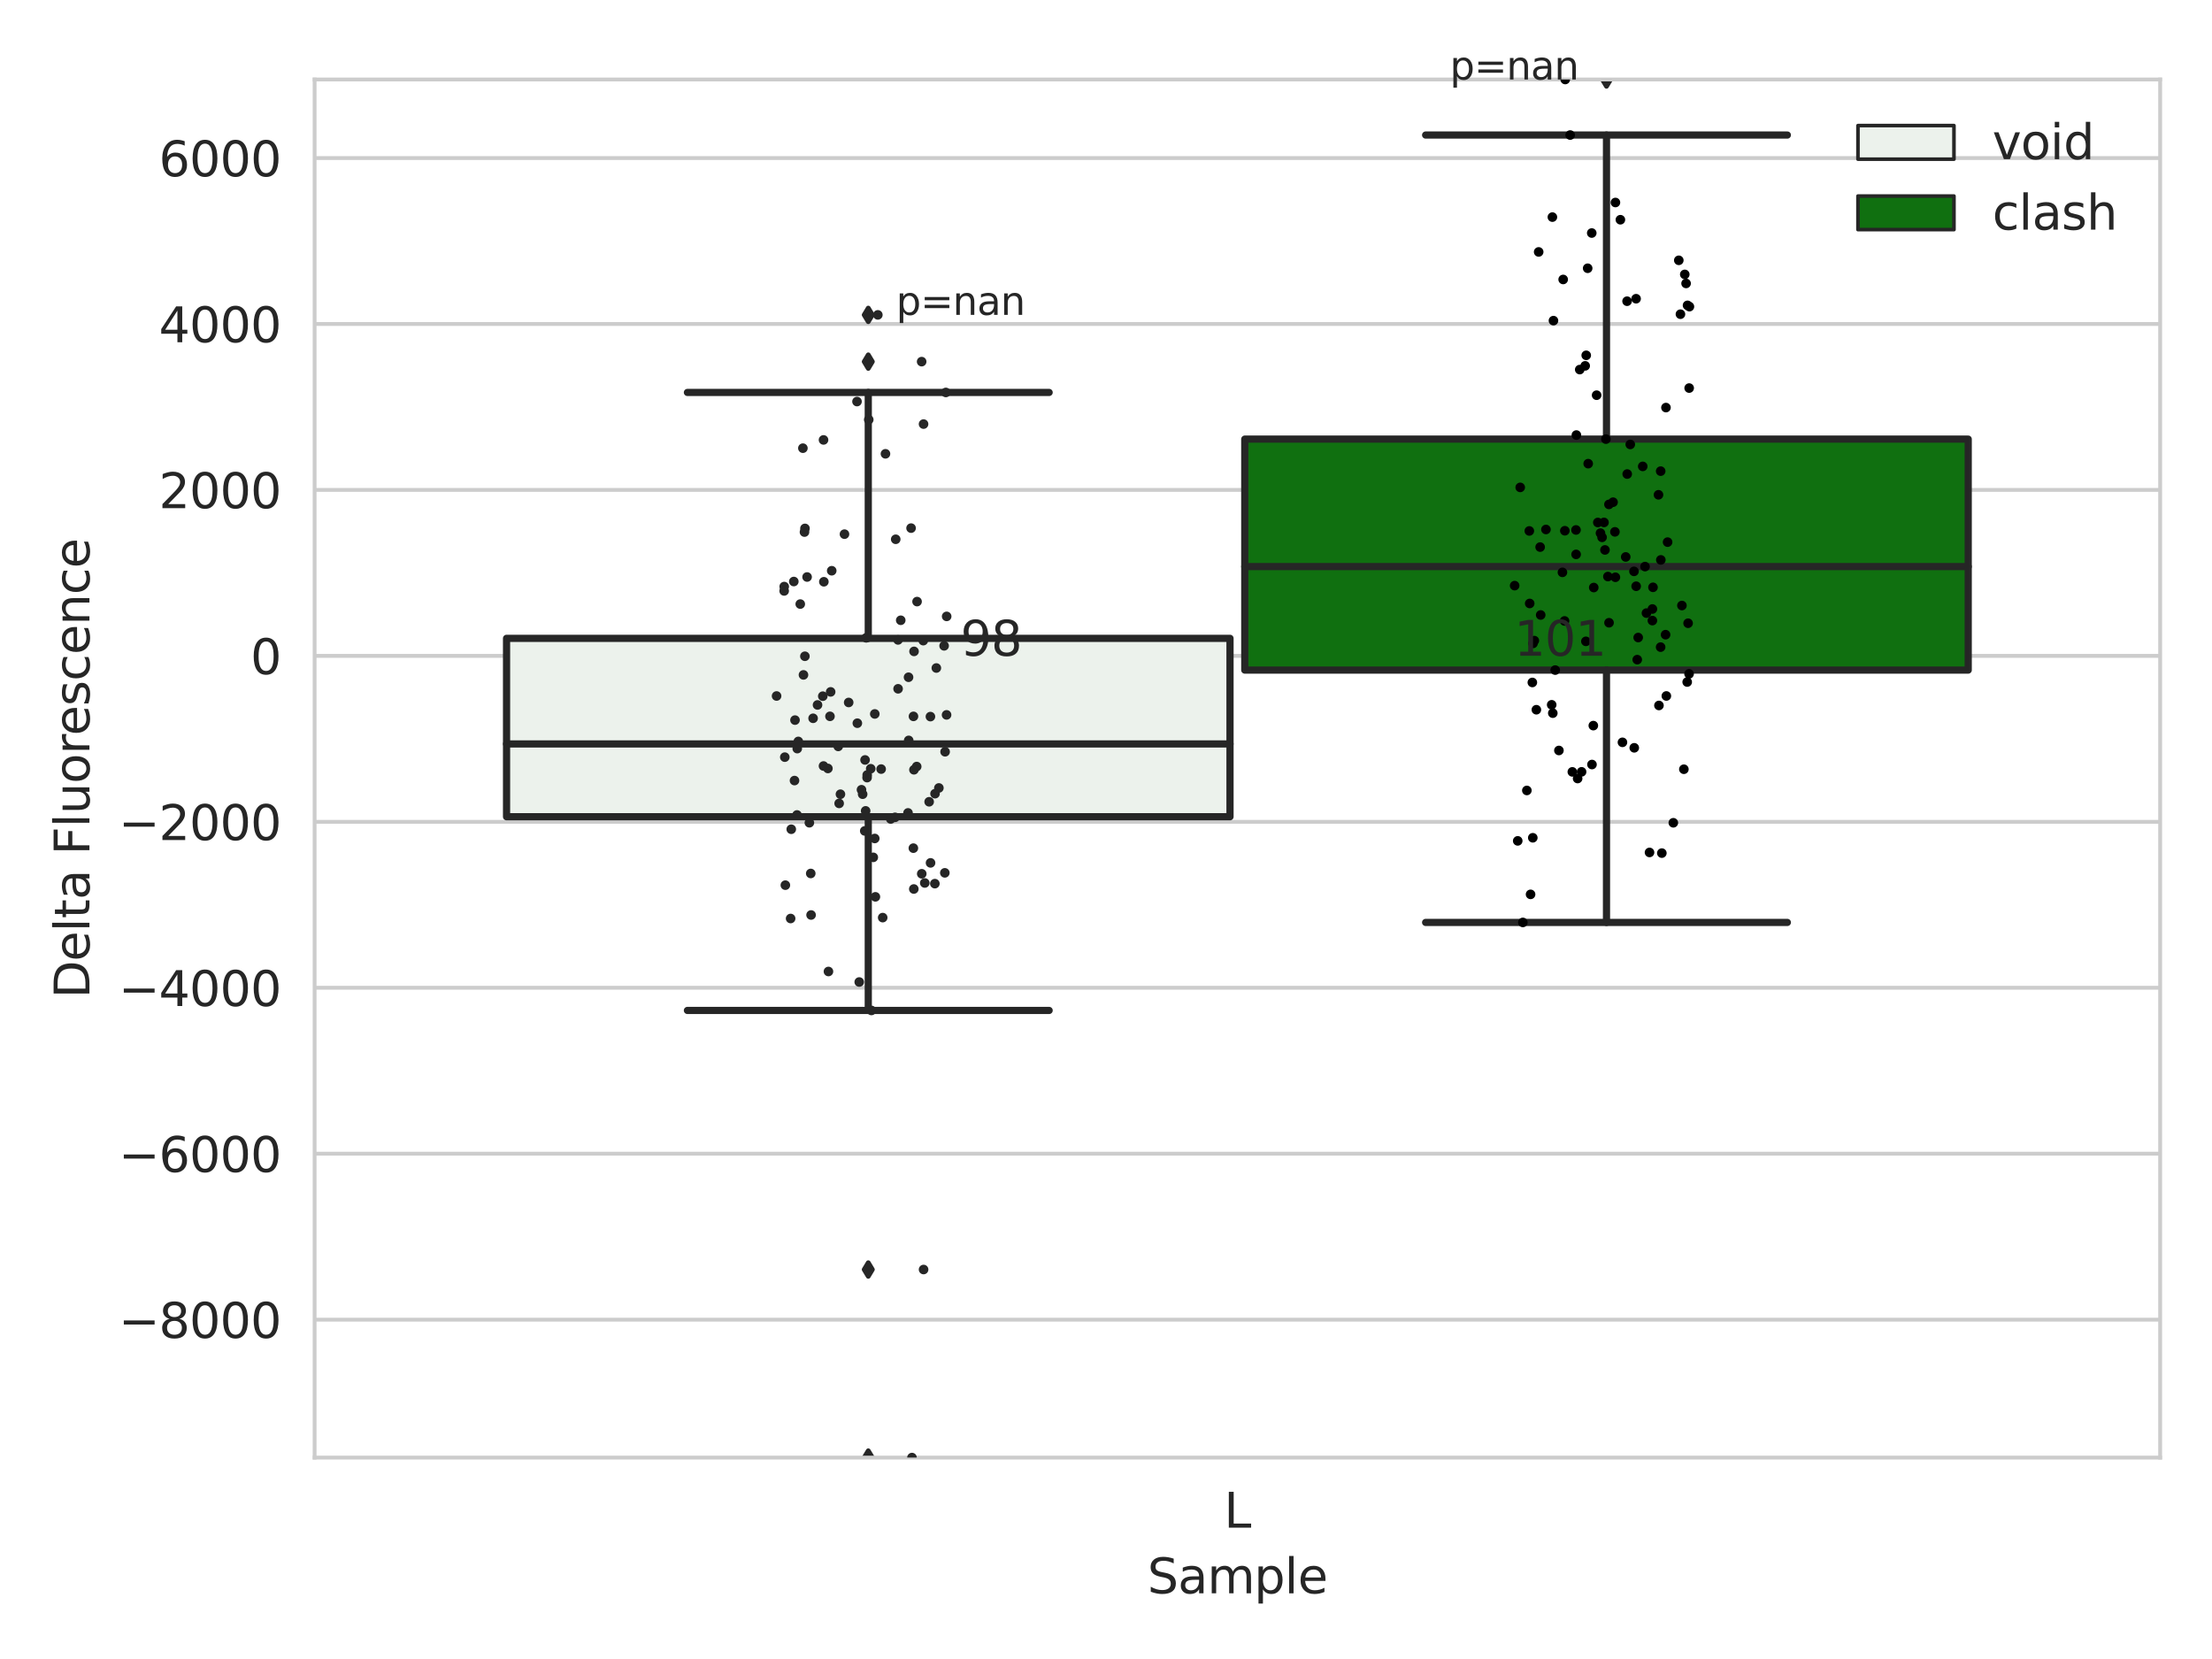<?xml version="1.0" encoding="utf-8" standalone="no"?>
<!DOCTYPE svg PUBLIC "-//W3C//DTD SVG 1.1//EN"
  "http://www.w3.org/Graphics/SVG/1.1/DTD/svg11.dtd">
<svg xmlns:xlink="http://www.w3.org/1999/xlink" width="460.8pt" height="345.6pt" viewBox="0 0 460.8 345.6" xmlns="http://www.w3.org/2000/svg" version="1.1">
 <defs>
  <style type="text/css">*{stroke-linejoin: round; stroke-linecap: butt}</style>
 </defs>
 <g id="figure_1">
  <g id="patch_1">
   <path d="M 0 345.6 
L 460.8 345.6 
L 460.8 0 
L 0 0 
z
" style="fill: #ffffff"/>
  </g>
  <g id="axes_1">
   <g id="patch_2">
    <path d="M 65.54 303.64 
L 450 303.64 
L 450 16.561 
L 65.54 16.561 
z
" style="fill: #ffffff"/>
   </g>
   <g id="matplotlib.axis_1">
    <g id="xtick_1">
     <g id="text_1">
      <!-- L -->
      <g style="fill: #262626" transform="translate(254.984 318.238)scale(0.1 -0.1)">
       <defs>
        <path id="DejaVuSans-4c" d="M 628 4666 
L 1259 4666 
L 1259 531 
L 3531 531 
L 3531 0 
L 628 0 
L 628 4666 
z
" transform="scale(0.016)"/>
       </defs>
       <use xlink:href="#DejaVuSans-4c"/>
      </g>
     </g>
    </g>
    <g id="text_2">
     <!-- Sample -->
     <g style="fill: #262626" transform="translate(239.022 331.917)scale(0.1 -0.1)">
      <defs>
       <path id="DejaVuSans-53" d="M 3425 4513 
L 3425 3897 
Q 3066 4069 2747 4153 
Q 2428 4238 2131 4238 
Q 1616 4238 1336 4038 
Q 1056 3838 1056 3469 
Q 1056 3159 1242 3001 
Q 1428 2844 1947 2747 
L 2328 2669 
Q 3034 2534 3370 2195 
Q 3706 1856 3706 1288 
Q 3706 609 3251 259 
Q 2797 -91 1919 -91 
Q 1588 -91 1214 -16 
Q 841 59 441 206 
L 441 856 
Q 825 641 1194 531 
Q 1563 422 1919 422 
Q 2459 422 2753 634 
Q 3047 847 3047 1241 
Q 3047 1584 2836 1778 
Q 2625 1972 2144 2069 
L 1759 2144 
Q 1053 2284 737 2584 
Q 422 2884 422 3419 
Q 422 4038 858 4394 
Q 1294 4750 2059 4750 
Q 2388 4750 2728 4690 
Q 3069 4631 3425 4513 
z
" transform="scale(0.016)"/>
       <path id="DejaVuSans-61" d="M 2194 1759 
Q 1497 1759 1228 1600 
Q 959 1441 959 1056 
Q 959 750 1161 570 
Q 1363 391 1709 391 
Q 2188 391 2477 730 
Q 2766 1069 2766 1631 
L 2766 1759 
L 2194 1759 
z
M 3341 1997 
L 3341 0 
L 2766 0 
L 2766 531 
Q 2569 213 2275 61 
Q 1981 -91 1556 -91 
Q 1019 -91 701 211 
Q 384 513 384 1019 
Q 384 1609 779 1909 
Q 1175 2209 1959 2209 
L 2766 2209 
L 2766 2266 
Q 2766 2663 2505 2880 
Q 2244 3097 1772 3097 
Q 1472 3097 1187 3025 
Q 903 2953 641 2809 
L 641 3341 
Q 956 3463 1253 3523 
Q 1550 3584 1831 3584 
Q 2591 3584 2966 3190 
Q 3341 2797 3341 1997 
z
" transform="scale(0.016)"/>
       <path id="DejaVuSans-6d" d="M 3328 2828 
Q 3544 3216 3844 3400 
Q 4144 3584 4550 3584 
Q 5097 3584 5394 3201 
Q 5691 2819 5691 2113 
L 5691 0 
L 5113 0 
L 5113 2094 
Q 5113 2597 4934 2840 
Q 4756 3084 4391 3084 
Q 3944 3084 3684 2787 
Q 3425 2491 3425 1978 
L 3425 0 
L 2847 0 
L 2847 2094 
Q 2847 2600 2669 2842 
Q 2491 3084 2119 3084 
Q 1678 3084 1418 2786 
Q 1159 2488 1159 1978 
L 1159 0 
L 581 0 
L 581 3500 
L 1159 3500 
L 1159 2956 
Q 1356 3278 1631 3431 
Q 1906 3584 2284 3584 
Q 2666 3584 2933 3390 
Q 3200 3197 3328 2828 
z
" transform="scale(0.016)"/>
       <path id="DejaVuSans-70" d="M 1159 525 
L 1159 -1331 
L 581 -1331 
L 581 3500 
L 1159 3500 
L 1159 2969 
Q 1341 3281 1617 3432 
Q 1894 3584 2278 3584 
Q 2916 3584 3314 3078 
Q 3713 2572 3713 1747 
Q 3713 922 3314 415 
Q 2916 -91 2278 -91 
Q 1894 -91 1617 61 
Q 1341 213 1159 525 
z
M 3116 1747 
Q 3116 2381 2855 2742 
Q 2594 3103 2138 3103 
Q 1681 3103 1420 2742 
Q 1159 2381 1159 1747 
Q 1159 1113 1420 752 
Q 1681 391 2138 391 
Q 2594 391 2855 752 
Q 3116 1113 3116 1747 
z
" transform="scale(0.016)"/>
       <path id="DejaVuSans-6c" d="M 603 4863 
L 1178 4863 
L 1178 0 
L 603 0 
L 603 4863 
z
" transform="scale(0.016)"/>
       <path id="DejaVuSans-65" d="M 3597 1894 
L 3597 1613 
L 953 1613 
Q 991 1019 1311 708 
Q 1631 397 2203 397 
Q 2534 397 2845 478 
Q 3156 559 3463 722 
L 3463 178 
Q 3153 47 2828 -22 
Q 2503 -91 2169 -91 
Q 1331 -91 842 396 
Q 353 884 353 1716 
Q 353 2575 817 3079 
Q 1281 3584 2069 3584 
Q 2775 3584 3186 3129 
Q 3597 2675 3597 1894 
z
M 3022 2063 
Q 3016 2534 2758 2815 
Q 2500 3097 2075 3097 
Q 1594 3097 1305 2825 
Q 1016 2553 972 2059 
L 3022 2063 
z
" transform="scale(0.016)"/>
      </defs>
      <use xlink:href="#DejaVuSans-53"/>
      <use xlink:href="#DejaVuSans-61" x="63.477"/>
      <use xlink:href="#DejaVuSans-6d" x="124.756"/>
      <use xlink:href="#DejaVuSans-70" x="222.168"/>
      <use xlink:href="#DejaVuSans-6c" x="285.645"/>
      <use xlink:href="#DejaVuSans-65" x="313.428"/>
     </g>
    </g>
   </g>
   <g id="matplotlib.axis_2">
    <g id="ytick_1">
     <g id="line2d_1">
      <path d="M 65.54 274.909 
L 450 274.909 
" clip-path="url(#pc5364ec79b)" style="fill: none; stroke: #cccccc; stroke-width: 0.8; stroke-linecap: round"/>
     </g>
     <g id="text_3">
      <!-- −8000 -->
      <g style="fill: #262626" transform="translate(24.71 278.708)scale(0.1 -0.1)">
       <defs>
        <path id="DejaVuSans-2212" d="M 678 2272 
L 4684 2272 
L 4684 1741 
L 678 1741 
L 678 2272 
z
" transform="scale(0.016)"/>
        <path id="DejaVuSans-38" d="M 2034 2216 
Q 1584 2216 1326 1975 
Q 1069 1734 1069 1313 
Q 1069 891 1326 650 
Q 1584 409 2034 409 
Q 2484 409 2743 651 
Q 3003 894 3003 1313 
Q 3003 1734 2745 1975 
Q 2488 2216 2034 2216 
z
M 1403 2484 
Q 997 2584 770 2862 
Q 544 3141 544 3541 
Q 544 4100 942 4425 
Q 1341 4750 2034 4750 
Q 2731 4750 3128 4425 
Q 3525 4100 3525 3541 
Q 3525 3141 3298 2862 
Q 3072 2584 2669 2484 
Q 3125 2378 3379 2068 
Q 3634 1759 3634 1313 
Q 3634 634 3220 271 
Q 2806 -91 2034 -91 
Q 1263 -91 848 271 
Q 434 634 434 1313 
Q 434 1759 690 2068 
Q 947 2378 1403 2484 
z
M 1172 3481 
Q 1172 3119 1398 2916 
Q 1625 2713 2034 2713 
Q 2441 2713 2670 2916 
Q 2900 3119 2900 3481 
Q 2900 3844 2670 4047 
Q 2441 4250 2034 4250 
Q 1625 4250 1398 4047 
Q 1172 3844 1172 3481 
z
" transform="scale(0.016)"/>
        <path id="DejaVuSans-30" d="M 2034 4250 
Q 1547 4250 1301 3770 
Q 1056 3291 1056 2328 
Q 1056 1369 1301 889 
Q 1547 409 2034 409 
Q 2525 409 2770 889 
Q 3016 1369 3016 2328 
Q 3016 3291 2770 3770 
Q 2525 4250 2034 4250 
z
M 2034 4750 
Q 2819 4750 3233 4129 
Q 3647 3509 3647 2328 
Q 3647 1150 3233 529 
Q 2819 -91 2034 -91 
Q 1250 -91 836 529 
Q 422 1150 422 2328 
Q 422 3509 836 4129 
Q 1250 4750 2034 4750 
z
" transform="scale(0.016)"/>
       </defs>
       <use xlink:href="#DejaVuSans-2212"/>
       <use xlink:href="#DejaVuSans-38" x="83.789"/>
       <use xlink:href="#DejaVuSans-30" x="147.412"/>
       <use xlink:href="#DejaVuSans-30" x="211.035"/>
       <use xlink:href="#DejaVuSans-30" x="274.658"/>
      </g>
     </g>
    </g>
    <g id="ytick_2">
     <g id="line2d_2">
      <path d="M 65.54 240.339 
L 450 240.339 
" clip-path="url(#pc5364ec79b)" style="fill: none; stroke: #cccccc; stroke-width: 0.8; stroke-linecap: round"/>
     </g>
     <g id="text_4">
      <!-- −6000 -->
      <g style="fill: #262626" transform="translate(24.71 244.138)scale(0.1 -0.1)">
       <defs>
        <path id="DejaVuSans-36" d="M 2113 2584 
Q 1688 2584 1439 2293 
Q 1191 2003 1191 1497 
Q 1191 994 1439 701 
Q 1688 409 2113 409 
Q 2538 409 2786 701 
Q 3034 994 3034 1497 
Q 3034 2003 2786 2293 
Q 2538 2584 2113 2584 
z
M 3366 4563 
L 3366 3988 
Q 3128 4100 2886 4159 
Q 2644 4219 2406 4219 
Q 1781 4219 1451 3797 
Q 1122 3375 1075 2522 
Q 1259 2794 1537 2939 
Q 1816 3084 2150 3084 
Q 2853 3084 3261 2657 
Q 3669 2231 3669 1497 
Q 3669 778 3244 343 
Q 2819 -91 2113 -91 
Q 1303 -91 875 529 
Q 447 1150 447 2328 
Q 447 3434 972 4092 
Q 1497 4750 2381 4750 
Q 2619 4750 2861 4703 
Q 3103 4656 3366 4563 
z
" transform="scale(0.016)"/>
       </defs>
       <use xlink:href="#DejaVuSans-2212"/>
       <use xlink:href="#DejaVuSans-36" x="83.789"/>
       <use xlink:href="#DejaVuSans-30" x="147.412"/>
       <use xlink:href="#DejaVuSans-30" x="211.035"/>
       <use xlink:href="#DejaVuSans-30" x="274.658"/>
      </g>
     </g>
    </g>
    <g id="ytick_3">
     <g id="line2d_3">
      <path d="M 65.54 205.77 
L 450 205.77 
" clip-path="url(#pc5364ec79b)" style="fill: none; stroke: #cccccc; stroke-width: 0.8; stroke-linecap: round"/>
     </g>
     <g id="text_5">
      <!-- −4000 -->
      <g style="fill: #262626" transform="translate(24.71 209.569)scale(0.1 -0.1)">
       <defs>
        <path id="DejaVuSans-34" d="M 2419 4116 
L 825 1625 
L 2419 1625 
L 2419 4116 
z
M 2253 4666 
L 3047 4666 
L 3047 1625 
L 3713 1625 
L 3713 1100 
L 3047 1100 
L 3047 0 
L 2419 0 
L 2419 1100 
L 313 1100 
L 313 1709 
L 2253 4666 
z
" transform="scale(0.016)"/>
       </defs>
       <use xlink:href="#DejaVuSans-2212"/>
       <use xlink:href="#DejaVuSans-34" x="83.789"/>
       <use xlink:href="#DejaVuSans-30" x="147.412"/>
       <use xlink:href="#DejaVuSans-30" x="211.035"/>
       <use xlink:href="#DejaVuSans-30" x="274.658"/>
      </g>
     </g>
    </g>
    <g id="ytick_4">
     <g id="line2d_4">
      <path d="M 65.54 171.2 
L 450 171.2 
" clip-path="url(#pc5364ec79b)" style="fill: none; stroke: #cccccc; stroke-width: 0.8; stroke-linecap: round"/>
     </g>
     <g id="text_6">
      <!-- −2000 -->
      <g style="fill: #262626" transform="translate(24.71 174.999)scale(0.1 -0.1)">
       <defs>
        <path id="DejaVuSans-32" d="M 1228 531 
L 3431 531 
L 3431 0 
L 469 0 
L 469 531 
Q 828 903 1448 1529 
Q 2069 2156 2228 2338 
Q 2531 2678 2651 2914 
Q 2772 3150 2772 3378 
Q 2772 3750 2511 3984 
Q 2250 4219 1831 4219 
Q 1534 4219 1204 4116 
Q 875 4013 500 3803 
L 500 4441 
Q 881 4594 1212 4672 
Q 1544 4750 1819 4750 
Q 2544 4750 2975 4387 
Q 3406 4025 3406 3419 
Q 3406 3131 3298 2873 
Q 3191 2616 2906 2266 
Q 2828 2175 2409 1742 
Q 1991 1309 1228 531 
z
" transform="scale(0.016)"/>
       </defs>
       <use xlink:href="#DejaVuSans-2212"/>
       <use xlink:href="#DejaVuSans-32" x="83.789"/>
       <use xlink:href="#DejaVuSans-30" x="147.412"/>
       <use xlink:href="#DejaVuSans-30" x="211.035"/>
       <use xlink:href="#DejaVuSans-30" x="274.658"/>
      </g>
     </g>
    </g>
    <g id="ytick_5">
     <g id="line2d_5">
      <path d="M 65.54 136.63 
L 450 136.63 
" clip-path="url(#pc5364ec79b)" style="fill: none; stroke: #cccccc; stroke-width: 0.8; stroke-linecap: round"/>
     </g>
     <g id="text_7">
      <!-- 0 -->
      <g style="fill: #262626" transform="translate(52.178 140.429)scale(0.1 -0.1)">
       <use xlink:href="#DejaVuSans-30"/>
      </g>
     </g>
    </g>
    <g id="ytick_6">
     <g id="line2d_6">
      <path d="M 65.54 102.061 
L 450 102.061 
" clip-path="url(#pc5364ec79b)" style="fill: none; stroke: #cccccc; stroke-width: 0.8; stroke-linecap: round"/>
     </g>
     <g id="text_8">
      <!-- 2000 -->
      <g style="fill: #262626" transform="translate(33.09 105.86)scale(0.1 -0.1)">
       <use xlink:href="#DejaVuSans-32"/>
       <use xlink:href="#DejaVuSans-30" x="63.623"/>
       <use xlink:href="#DejaVuSans-30" x="127.246"/>
       <use xlink:href="#DejaVuSans-30" x="190.869"/>
      </g>
     </g>
    </g>
    <g id="ytick_7">
     <g id="line2d_7">
      <path d="M 65.54 67.491 
L 450 67.491 
" clip-path="url(#pc5364ec79b)" style="fill: none; stroke: #cccccc; stroke-width: 0.8; stroke-linecap: round"/>
     </g>
     <g id="text_9">
      <!-- 4000 -->
      <g style="fill: #262626" transform="translate(33.09 71.29)scale(0.1 -0.1)">
       <use xlink:href="#DejaVuSans-34"/>
       <use xlink:href="#DejaVuSans-30" x="63.623"/>
       <use xlink:href="#DejaVuSans-30" x="127.246"/>
       <use xlink:href="#DejaVuSans-30" x="190.869"/>
      </g>
     </g>
    </g>
    <g id="ytick_8">
     <g id="line2d_8">
      <path d="M 65.54 32.921 
L 450 32.921 
" clip-path="url(#pc5364ec79b)" style="fill: none; stroke: #cccccc; stroke-width: 0.8; stroke-linecap: round"/>
     </g>
     <g id="text_10">
      <!-- 6000 -->
      <g style="fill: #262626" transform="translate(33.09 36.721)scale(0.1 -0.1)">
       <use xlink:href="#DejaVuSans-36"/>
       <use xlink:href="#DejaVuSans-30" x="63.623"/>
       <use xlink:href="#DejaVuSans-30" x="127.246"/>
       <use xlink:href="#DejaVuSans-30" x="190.869"/>
      </g>
     </g>
    </g>
    <g id="text_11">
     <!-- Delta Fluorescence -->
     <g style="fill: #262626" transform="translate(18.631 207.967)rotate(-90)scale(0.1 -0.1)">
      <defs>
       <path id="DejaVuSans-44" d="M 1259 4147 
L 1259 519 
L 2022 519 
Q 2988 519 3436 956 
Q 3884 1394 3884 2338 
Q 3884 3275 3436 3711 
Q 2988 4147 2022 4147 
L 1259 4147 
z
M 628 4666 
L 1925 4666 
Q 3281 4666 3915 4102 
Q 4550 3538 4550 2338 
Q 4550 1131 3912 565 
Q 3275 0 1925 0 
L 628 0 
L 628 4666 
z
" transform="scale(0.016)"/>
       <path id="DejaVuSans-74" d="M 1172 4494 
L 1172 3500 
L 2356 3500 
L 2356 3053 
L 1172 3053 
L 1172 1153 
Q 1172 725 1289 603 
Q 1406 481 1766 481 
L 2356 481 
L 2356 0 
L 1766 0 
Q 1100 0 847 248 
Q 594 497 594 1153 
L 594 3053 
L 172 3053 
L 172 3500 
L 594 3500 
L 594 4494 
L 1172 4494 
z
" transform="scale(0.016)"/>
       <path id="DejaVuSans-20" transform="scale(0.016)"/>
       <path id="DejaVuSans-46" d="M 628 4666 
L 3309 4666 
L 3309 4134 
L 1259 4134 
L 1259 2759 
L 3109 2759 
L 3109 2228 
L 1259 2228 
L 1259 0 
L 628 0 
L 628 4666 
z
" transform="scale(0.016)"/>
       <path id="DejaVuSans-75" d="M 544 1381 
L 544 3500 
L 1119 3500 
L 1119 1403 
Q 1119 906 1312 657 
Q 1506 409 1894 409 
Q 2359 409 2629 706 
Q 2900 1003 2900 1516 
L 2900 3500 
L 3475 3500 
L 3475 0 
L 2900 0 
L 2900 538 
Q 2691 219 2414 64 
Q 2138 -91 1772 -91 
Q 1169 -91 856 284 
Q 544 659 544 1381 
z
M 1991 3584 
L 1991 3584 
z
" transform="scale(0.016)"/>
       <path id="DejaVuSans-6f" d="M 1959 3097 
Q 1497 3097 1228 2736 
Q 959 2375 959 1747 
Q 959 1119 1226 758 
Q 1494 397 1959 397 
Q 2419 397 2687 759 
Q 2956 1122 2956 1747 
Q 2956 2369 2687 2733 
Q 2419 3097 1959 3097 
z
M 1959 3584 
Q 2709 3584 3137 3096 
Q 3566 2609 3566 1747 
Q 3566 888 3137 398 
Q 2709 -91 1959 -91 
Q 1206 -91 779 398 
Q 353 888 353 1747 
Q 353 2609 779 3096 
Q 1206 3584 1959 3584 
z
" transform="scale(0.016)"/>
       <path id="DejaVuSans-72" d="M 2631 2963 
Q 2534 3019 2420 3045 
Q 2306 3072 2169 3072 
Q 1681 3072 1420 2755 
Q 1159 2438 1159 1844 
L 1159 0 
L 581 0 
L 581 3500 
L 1159 3500 
L 1159 2956 
Q 1341 3275 1631 3429 
Q 1922 3584 2338 3584 
Q 2397 3584 2469 3576 
Q 2541 3569 2628 3553 
L 2631 2963 
z
" transform="scale(0.016)"/>
       <path id="DejaVuSans-73" d="M 2834 3397 
L 2834 2853 
Q 2591 2978 2328 3040 
Q 2066 3103 1784 3103 
Q 1356 3103 1142 2972 
Q 928 2841 928 2578 
Q 928 2378 1081 2264 
Q 1234 2150 1697 2047 
L 1894 2003 
Q 2506 1872 2764 1633 
Q 3022 1394 3022 966 
Q 3022 478 2636 193 
Q 2250 -91 1575 -91 
Q 1294 -91 989 -36 
Q 684 19 347 128 
L 347 722 
Q 666 556 975 473 
Q 1284 391 1588 391 
Q 1994 391 2212 530 
Q 2431 669 2431 922 
Q 2431 1156 2273 1281 
Q 2116 1406 1581 1522 
L 1381 1569 
Q 847 1681 609 1914 
Q 372 2147 372 2553 
Q 372 3047 722 3315 
Q 1072 3584 1716 3584 
Q 2034 3584 2315 3537 
Q 2597 3491 2834 3397 
z
" transform="scale(0.016)"/>
       <path id="DejaVuSans-63" d="M 3122 3366 
L 3122 2828 
Q 2878 2963 2633 3030 
Q 2388 3097 2138 3097 
Q 1578 3097 1268 2742 
Q 959 2388 959 1747 
Q 959 1106 1268 751 
Q 1578 397 2138 397 
Q 2388 397 2633 464 
Q 2878 531 3122 666 
L 3122 134 
Q 2881 22 2623 -34 
Q 2366 -91 2075 -91 
Q 1284 -91 818 406 
Q 353 903 353 1747 
Q 353 2603 823 3093 
Q 1294 3584 2113 3584 
Q 2378 3584 2631 3529 
Q 2884 3475 3122 3366 
z
" transform="scale(0.016)"/>
       <path id="DejaVuSans-6e" d="M 3513 2113 
L 3513 0 
L 2938 0 
L 2938 2094 
Q 2938 2591 2744 2837 
Q 2550 3084 2163 3084 
Q 1697 3084 1428 2787 
Q 1159 2491 1159 1978 
L 1159 0 
L 581 0 
L 581 3500 
L 1159 3500 
L 1159 2956 
Q 1366 3272 1645 3428 
Q 1925 3584 2291 3584 
Q 2894 3584 3203 3211 
Q 3513 2838 3513 2113 
z
" transform="scale(0.016)"/>
      </defs>
      <use xlink:href="#DejaVuSans-44"/>
      <use xlink:href="#DejaVuSans-65" x="77.002"/>
      <use xlink:href="#DejaVuSans-6c" x="138.525"/>
      <use xlink:href="#DejaVuSans-74" x="166.309"/>
      <use xlink:href="#DejaVuSans-61" x="205.518"/>
      <use xlink:href="#DejaVuSans-20" x="266.797"/>
      <use xlink:href="#DejaVuSans-46" x="298.584"/>
      <use xlink:href="#DejaVuSans-6c" x="356.104"/>
      <use xlink:href="#DejaVuSans-75" x="383.887"/>
      <use xlink:href="#DejaVuSans-6f" x="447.266"/>
      <use xlink:href="#DejaVuSans-72" x="508.447"/>
      <use xlink:href="#DejaVuSans-65" x="547.311"/>
      <use xlink:href="#DejaVuSans-73" x="608.834"/>
      <use xlink:href="#DejaVuSans-63" x="660.934"/>
      <use xlink:href="#DejaVuSans-65" x="715.914"/>
      <use xlink:href="#DejaVuSans-6e" x="777.438"/>
      <use xlink:href="#DejaVuSans-63" x="840.816"/>
      <use xlink:href="#DejaVuSans-65" x="895.797"/>
     </g>
    </g>
   </g>
   <g id="patch_3">
    <path d="M 105.524 170.142 
L 256.232 170.142 
L 256.232 132.977 
L 105.524 132.977 
L 105.524 170.142 
z
" clip-path="url(#pc5364ec79b)" style="fill: #ecf2ec; stroke: #262626; stroke-width: 1.5; stroke-linejoin: miter"/>
   </g>
   <g id="patch_4">
    <path d="M 259.308 139.591 
L 410.016 139.591 
L 410.016 91.475 
L 259.308 91.475 
L 259.308 139.591 
z
" clip-path="url(#pc5364ec79b)" style="fill: #107010; stroke: #262626; stroke-width: 1.5; stroke-linejoin: miter"/>
   </g>
   <g id="patch_5">
    <path d="M 257.77 136.63 
L 257.77 136.63 
L 257.77 136.63 
L 257.77 136.63 
z
" clip-path="url(#pc5364ec79b)" style="fill: #ecf2ec; stroke: #262626; stroke-width: 0.75; stroke-linejoin: miter"/>
   </g>
   <g id="patch_6">
    <path d="M 257.77 136.63 
L 257.77 136.63 
L 257.77 136.63 
L 257.77 136.63 
z
" clip-path="url(#pc5364ec79b)" style="fill: #107010; stroke: #262626; stroke-width: 0.75; stroke-linejoin: miter"/>
   </g>
   <g id="PathCollection_1"/>
   <g id="PathCollection_2"/>
   <g id="line2d_9">
    <path d="M 180.878 170.142 
L 180.878 210.494 
" clip-path="url(#pc5364ec79b)" style="fill: none; stroke: #262626; stroke-width: 1.5; stroke-linecap: round"/>
   </g>
   <g id="line2d_10">
    <path d="M 180.878 132.977 
L 180.878 81.754 
" clip-path="url(#pc5364ec79b)" style="fill: none; stroke: #262626; stroke-width: 1.5; stroke-linecap: round"/>
   </g>
   <g id="line2d_11">
    <path d="M 143.201 210.494 
L 218.555 210.494 
" clip-path="url(#pc5364ec79b)" style="fill: none; stroke: #262626; stroke-width: 1.5; stroke-linecap: round"/>
   </g>
   <g id="line2d_12">
    <path d="M 143.201 81.754 
L 218.555 81.754 
" clip-path="url(#pc5364ec79b)" style="fill: none; stroke: #262626; stroke-width: 1.5; stroke-linecap: round"/>
   </g>
   <g id="line2d_13">
    <defs>
     <path id="mff66b963c6" d="M -0 1.414 
L 0.849 0 
L 0 -1.414 
L -0.849 -0 
z
" style="stroke: #262626; stroke-linejoin: miter"/>
    </defs>
    <g clip-path="url(#pc5364ec79b)">
     <use xlink:href="#mff66b963c6" x="180.878" y="303.64" style="fill: #262626; stroke: #262626; stroke-linejoin: miter"/>
     <use xlink:href="#mff66b963c6" x="180.878" y="264.465" style="fill: #262626; stroke: #262626; stroke-linejoin: miter"/>
     <use xlink:href="#mff66b963c6" x="180.878" y="75.335" style="fill: #262626; stroke: #262626; stroke-linejoin: miter"/>
     <use xlink:href="#mff66b963c6" x="180.878" y="65.596" style="fill: #262626; stroke: #262626; stroke-linejoin: miter"/>
    </g>
   </g>
   <g id="line2d_14">
    <path d="M 334.662 139.591 
L 334.662 192.159 
" clip-path="url(#pc5364ec79b)" style="fill: none; stroke: #262626; stroke-width: 1.5; stroke-linecap: round"/>
   </g>
   <g id="line2d_15">
    <path d="M 334.662 91.475 
L 334.662 28.131 
" clip-path="url(#pc5364ec79b)" style="fill: none; stroke: #262626; stroke-width: 1.5; stroke-linecap: round"/>
   </g>
   <g id="line2d_16">
    <path d="M 296.985 192.159 
L 372.339 192.159 
" clip-path="url(#pc5364ec79b)" style="fill: none; stroke: #262626; stroke-width: 1.5; stroke-linecap: round"/>
   </g>
   <g id="line2d_17">
    <path d="M 296.985 28.131 
L 372.339 28.131 
" clip-path="url(#pc5364ec79b)" style="fill: none; stroke: #262626; stroke-width: 1.5; stroke-linecap: round"/>
   </g>
   <g id="line2d_18">
    <g clip-path="url(#pc5364ec79b)">
     <use xlink:href="#mff66b963c6" x="334.662" y="16.561" style="fill: #262626; stroke: #262626; stroke-linejoin: miter"/>
    </g>
   </g>
   <g id="line2d_19">
    <path d="M 105.524 154.971 
L 256.232 154.971 
" clip-path="url(#pc5364ec79b)" style="fill: none; stroke: #262626; stroke-width: 1.5; stroke-linecap: round"/>
   </g>
   <g id="line2d_20">
    <path d="M 259.308 118.031 
L 410.016 118.031 
" clip-path="url(#pc5364ec79b)" style="fill: none; stroke: #262626; stroke-width: 1.5; stroke-linecap: round"/>
   </g>
   <g id="patch_7">
    <path d="M 65.54 303.64 
L 65.54 16.561 
" style="fill: none; stroke: #cccccc; stroke-width: 0.8; stroke-linejoin: miter; stroke-linecap: square"/>
   </g>
   <g id="patch_8">
    <path d="M 450 303.64 
L 450 16.561 
" style="fill: none; stroke: #cccccc; stroke-width: 0.8; stroke-linejoin: miter; stroke-linecap: square"/>
   </g>
   <g id="patch_9">
    <path d="M 65.54 303.64 
L 450 303.64 
" style="fill: none; stroke: #cccccc; stroke-width: 0.8; stroke-linejoin: miter; stroke-linecap: square"/>
   </g>
   <g id="patch_10">
    <path d="M 65.54 16.561 
L 450 16.561 
" style="fill: none; stroke: #cccccc; stroke-width: 0.8; stroke-linejoin: miter; stroke-linecap: square"/>
   </g>
   <g id="PathCollection_3">
    <defs>
     <path id="C0_0_e09ac50778" d="M 0 1 
C 0.265 1 0.52 0.895 0.707 0.707 
C 0.895 0.52 1 0.265 1 -0 
C 1 -0.265 0.895 -0.52 0.707 -0.707 
C 0.52 -0.895 0.265 -1 0 -1 
C -0.265 -1 -0.52 -0.895 -0.707 -0.707 
C -0.895 -0.52 -1 -0.265 -1 0 
C -1 0.265 -0.895 0.52 -0.707 0.707 
C -0.52 0.895 -0.265 1 0 1 
z
"/>
    </defs>
    <g clip-path="url(#pc5364ec79b)">
     <use xlink:href="#C0_0_e09ac50778" x="172.583" y="202.379" style="fill: #262626"/>
    </g>
    <g clip-path="url(#pc5364ec79b)">
     <use xlink:href="#C0_0_e09ac50778" x="192.017" y="182.023" style="fill: #262626"/>
    </g>
    <g clip-path="url(#pc5364ec79b)">
     <use xlink:href="#C0_0_e09ac50778" x="196.679" y="134.537" style="fill: #262626"/>
    </g>
    <g clip-path="url(#pc5364ec79b)">
     <use xlink:href="#C0_0_e09ac50778" x="180.208" y="158.31" style="fill: #262626"/>
    </g>
    <g clip-path="url(#pc5364ec79b)">
     <use xlink:href="#C0_0_e09ac50778" x="163.606" y="184.395" style="fill: #262626"/>
    </g>
    <g clip-path="url(#pc5364ec79b)">
     <use xlink:href="#C0_0_e09ac50778" x="173.038" y="144.132" style="fill: #262626"/>
    </g>
    <g clip-path="url(#pc5364ec79b)">
     <use xlink:href="#C0_0_e09ac50778" x="197.188" y="148.921" style="fill: #262626"/>
    </g>
    <g clip-path="url(#pc5364ec79b)">
     <use xlink:href="#C0_0_e09ac50778" x="189.794" y="110.017" style="fill: #262626"/>
    </g>
    <g clip-path="url(#pc5364ec79b)">
     <use xlink:href="#C0_0_e09ac50778" x="192.649" y="183.939" style="fill: #262626"/>
    </g>
    <g clip-path="url(#pc5364ec79b)">
     <use xlink:href="#C0_0_e09ac50778" x="191.996" y="75.335" style="fill: #262626"/>
    </g>
    <g clip-path="url(#pc5364ec79b)">
     <use xlink:href="#C0_0_e09ac50778" x="187.64" y="129.213" style="fill: #262626"/>
    </g>
    <g clip-path="url(#pc5364ec79b)">
     <use xlink:href="#C0_0_e09ac50778" x="184.46" y="94.537" style="fill: #262626"/>
    </g>
    <g clip-path="url(#pc5364ec79b)">
     <use xlink:href="#C0_0_e09ac50778" x="183.882" y="191.156" style="fill: #262626"/>
    </g>
    <g clip-path="url(#pc5364ec79b)">
     <use xlink:href="#C0_0_e09ac50778" x="180.329" y="168.918" style="fill: #262626"/>
    </g>
    <g clip-path="url(#pc5364ec79b)">
     <use xlink:href="#C0_0_e09ac50778" x="189.981" y="303.64" style="fill: #262626"/>
    </g>
    <g clip-path="url(#pc5364ec79b)">
     <use xlink:href="#C0_0_e09ac50778" x="181.92" y="178.601" style="fill: #262626"/>
    </g>
    <g clip-path="url(#pc5364ec79b)">
     <use xlink:href="#C0_0_e09ac50778" x="167.378" y="140.593" style="fill: #262626"/>
    </g>
    <g clip-path="url(#pc5364ec79b)">
     <use xlink:href="#C0_0_e09ac50778" x="164.702" y="191.342" style="fill: #262626"/>
    </g>
    <g clip-path="url(#pc5364ec79b)">
     <use xlink:href="#C0_0_e09ac50778" x="180.653" y="161.439" style="fill: #262626"/>
    </g>
    <g clip-path="url(#pc5364ec79b)">
     <use xlink:href="#C0_0_e09ac50778" x="192.399" y="264.465" style="fill: #262626"/>
    </g>
    <g clip-path="url(#pc5364ec79b)">
     <use xlink:href="#C0_0_e09ac50778" x="189.157" y="169.344" style="fill: #262626"/>
    </g>
    <g clip-path="url(#pc5364ec79b)">
     <use xlink:href="#C0_0_e09ac50778" x="193.85" y="179.753" style="fill: #262626"/>
    </g>
    <g clip-path="url(#pc5364ec79b)">
     <use xlink:href="#C0_0_e09ac50778" x="195.059" y="139.158" style="fill: #262626"/>
    </g>
    <g clip-path="url(#pc5364ec79b)">
     <use xlink:href="#C0_0_e09ac50778" x="187.089" y="143.49" style="fill: #262626"/>
    </g>
    <g clip-path="url(#pc5364ec79b)">
     <use xlink:href="#C0_0_e09ac50778" x="175.08" y="165.451" style="fill: #262626"/>
    </g>
    <g clip-path="url(#pc5364ec79b)">
     <use xlink:href="#C0_0_e09ac50778" x="178.601" y="150.655" style="fill: #262626"/>
    </g>
    <g clip-path="url(#pc5364ec79b)">
     <use xlink:href="#C0_0_e09ac50778" x="171.402" y="145.026" style="fill: #262626"/>
    </g>
    <g clip-path="url(#pc5364ec79b)">
     <use xlink:href="#C0_0_e09ac50778" x="171.625" y="121.192" style="fill: #262626"/>
    </g>
    <g clip-path="url(#pc5364ec79b)">
     <use xlink:href="#C0_0_e09ac50778" x="196.824" y="181.83" style="fill: #262626"/>
    </g>
    <g clip-path="url(#pc5364ec79b)">
     <use xlink:href="#C0_0_e09ac50778" x="185.558" y="170.605" style="fill: #262626"/>
    </g>
    <g clip-path="url(#pc5364ec79b)">
     <use xlink:href="#C0_0_e09ac50778" x="172.469" y="160.084" style="fill: #262626"/>
    </g>
    <g clip-path="url(#pc5364ec79b)">
     <use xlink:href="#C0_0_e09ac50778" x="183.559" y="160.214" style="fill: #262626"/>
    </g>
    <g clip-path="url(#pc5364ec79b)">
     <use xlink:href="#C0_0_e09ac50778" x="192.393" y="88.343" style="fill: #262626"/>
    </g>
    <g clip-path="url(#pc5364ec79b)">
     <use xlink:href="#C0_0_e09ac50778" x="197.207" y="128.405" style="fill: #262626"/>
    </g>
    <g clip-path="url(#pc5364ec79b)">
     <use xlink:href="#C0_0_e09ac50778" x="167.676" y="136.71" style="fill: #262626"/>
    </g>
    <g clip-path="url(#pc5364ec79b)">
     <use xlink:href="#C0_0_e09ac50778" x="190.293" y="149.233" style="fill: #262626"/>
    </g>
    <g clip-path="url(#pc5364ec79b)">
     <use xlink:href="#C0_0_e09ac50778" x="193.559" y="167.024" style="fill: #262626"/>
    </g>
    <g clip-path="url(#pc5364ec79b)">
     <use xlink:href="#C0_0_e09ac50778" x="167.69" y="110.077" style="fill: #262626"/>
    </g>
    <g clip-path="url(#pc5364ec79b)">
     <use xlink:href="#C0_0_e09ac50778" x="191.041" y="125.322" style="fill: #262626"/>
    </g>
    <g clip-path="url(#pc5364ec79b)">
     <use xlink:href="#C0_0_e09ac50778" x="165.615" y="150.009" style="fill: #262626"/>
    </g>
    <g clip-path="url(#pc5364ec79b)">
     <use xlink:href="#C0_0_e09ac50778" x="174.81" y="167.364" style="fill: #262626"/>
    </g>
    <g clip-path="url(#pc5364ec79b)">
     <use xlink:href="#C0_0_e09ac50778" x="180.63" y="161.99" style="fill: #262626"/>
    </g>
    <g clip-path="url(#pc5364ec79b)">
     <use xlink:href="#C0_0_e09ac50778" x="164.835" y="172.744" style="fill: #262626"/>
    </g>
    <g clip-path="url(#pc5364ec79b)">
     <use xlink:href="#C0_0_e09ac50778" x="181.535" y="210.494" style="fill: #262626"/>
    </g>
    <g clip-path="url(#pc5364ec79b)">
     <use xlink:href="#C0_0_e09ac50778" x="166.709" y="125.839" style="fill: #262626"/>
    </g>
    <g clip-path="url(#pc5364ec79b)">
     <use xlink:href="#C0_0_e09ac50778" x="163.488" y="157.726" style="fill: #262626"/>
    </g>
    <g clip-path="url(#pc5364ec79b)">
     <use xlink:href="#C0_0_e09ac50778" x="182.869" y="65.596" style="fill: #262626"/>
    </g>
    <g clip-path="url(#pc5364ec79b)">
     <use xlink:href="#C0_0_e09ac50778" x="163.356" y="123.102" style="fill: #262626"/>
    </g>
    <g clip-path="url(#pc5364ec79b)">
     <use xlink:href="#C0_0_e09ac50778" x="165.365" y="121.142" style="fill: #262626"/>
    </g>
    <g clip-path="url(#pc5364ec79b)">
     <use xlink:href="#C0_0_e09ac50778" x="179.465" y="164.517" style="fill: #262626"/>
    </g>
    <g clip-path="url(#pc5364ec79b)">
     <use xlink:href="#C0_0_e09ac50778" x="178.996" y="204.571" style="fill: #262626"/>
    </g>
    <g clip-path="url(#pc5364ec79b)">
     <use xlink:href="#C0_0_e09ac50778" x="195.585" y="164.145" style="fill: #262626"/>
    </g>
    <g clip-path="url(#pc5364ec79b)">
     <use xlink:href="#C0_0_e09ac50778" x="175.921" y="111.275" style="fill: #262626"/>
    </g>
    <g clip-path="url(#pc5364ec79b)">
     <use xlink:href="#C0_0_e09ac50778" x="187.078" y="133.305" style="fill: #262626"/>
    </g>
    <g clip-path="url(#pc5364ec79b)">
     <use xlink:href="#C0_0_e09ac50778" x="171.551" y="159.572" style="fill: #262626"/>
    </g>
    <g clip-path="url(#pc5364ec79b)">
     <use xlink:href="#C0_0_e09ac50778" x="165.51" y="162.607" style="fill: #262626"/>
    </g>
    <g clip-path="url(#pc5364ec79b)">
     <use xlink:href="#C0_0_e09ac50778" x="190.966" y="159.685" style="fill: #262626"/>
    </g>
    <g clip-path="url(#pc5364ec79b)">
     <use xlink:href="#C0_0_e09ac50778" x="168.607" y="171.396" style="fill: #262626"/>
    </g>
    <g clip-path="url(#pc5364ec79b)">
     <use xlink:href="#C0_0_e09ac50778" x="163.368" y="122.191" style="fill: #262626"/>
    </g>
    <g clip-path="url(#pc5364ec79b)">
     <use xlink:href="#C0_0_e09ac50778" x="196.882" y="156.606" style="fill: #262626"/>
    </g>
    <g clip-path="url(#pc5364ec79b)">
     <use xlink:href="#C0_0_e09ac50778" x="190.364" y="185.194" style="fill: #262626"/>
    </g>
    <g clip-path="url(#pc5364ec79b)">
     <use xlink:href="#C0_0_e09ac50778" x="167.258" y="93.364" style="fill: #262626"/>
    </g>
    <g clip-path="url(#pc5364ec79b)">
     <use xlink:href="#C0_0_e09ac50778" x="168.894" y="181.959" style="fill: #262626"/>
    </g>
    <g clip-path="url(#pc5364ec79b)">
     <use xlink:href="#C0_0_e09ac50778" x="173.262" y="118.894" style="fill: #262626"/>
    </g>
    <g clip-path="url(#pc5364ec79b)">
     <use xlink:href="#C0_0_e09ac50778" x="190.393" y="160.358" style="fill: #262626"/>
    </g>
    <g clip-path="url(#pc5364ec79b)">
     <use xlink:href="#C0_0_e09ac50778" x="180.445" y="132.868" style="fill: #262626"/>
    </g>
    <g clip-path="url(#pc5364ec79b)">
     <use xlink:href="#C0_0_e09ac50778" x="194.75" y="184.08" style="fill: #262626"/>
    </g>
    <g clip-path="url(#pc5364ec79b)">
     <use xlink:href="#C0_0_e09ac50778" x="180.975" y="87.426" style="fill: #262626"/>
    </g>
    <g clip-path="url(#pc5364ec79b)">
     <use xlink:href="#C0_0_e09ac50778" x="192.335" y="133.457" style="fill: #262626"/>
    </g>
    <g clip-path="url(#pc5364ec79b)">
     <use xlink:href="#C0_0_e09ac50778" x="179.705" y="165.447" style="fill: #262626"/>
    </g>
    <g clip-path="url(#pc5364ec79b)">
     <use xlink:href="#C0_0_e09ac50778" x="182.234" y="148.726" style="fill: #262626"/>
    </g>
    <g clip-path="url(#pc5364ec79b)">
     <use xlink:href="#C0_0_e09ac50778" x="180.144" y="173.096" style="fill: #262626"/>
    </g>
    <g clip-path="url(#pc5364ec79b)">
     <use xlink:href="#C0_0_e09ac50778" x="186.595" y="112.341" style="fill: #262626"/>
    </g>
    <g clip-path="url(#pc5364ec79b)">
     <use xlink:href="#C0_0_e09ac50778" x="181.386" y="160.137" style="fill: #262626"/>
    </g>
    <g clip-path="url(#pc5364ec79b)">
     <use xlink:href="#C0_0_e09ac50778" x="174.619" y="155.489" style="fill: #262626"/>
    </g>
    <g clip-path="url(#pc5364ec79b)">
     <use xlink:href="#C0_0_e09ac50778" x="182.362" y="186.826" style="fill: #262626"/>
    </g>
    <g clip-path="url(#pc5364ec79b)">
     <use xlink:href="#C0_0_e09ac50778" x="167.589" y="110.84" style="fill: #262626"/>
    </g>
    <g clip-path="url(#pc5364ec79b)">
     <use xlink:href="#C0_0_e09ac50778" x="176.796" y="146.337" style="fill: #262626"/>
    </g>
    <g clip-path="url(#pc5364ec79b)">
     <use xlink:href="#C0_0_e09ac50778" x="194.787" y="165.337" style="fill: #262626"/>
    </g>
    <g clip-path="url(#pc5364ec79b)">
     <use xlink:href="#C0_0_e09ac50778" x="182.226" y="174.67" style="fill: #262626"/>
    </g>
    <g clip-path="url(#pc5364ec79b)">
     <use xlink:href="#C0_0_e09ac50778" x="189.266" y="141.082" style="fill: #262626"/>
    </g>
    <g clip-path="url(#pc5364ec79b)">
     <use xlink:href="#C0_0_e09ac50778" x="166.304" y="154.453" style="fill: #262626"/>
    </g>
    <g clip-path="url(#pc5364ec79b)">
     <use xlink:href="#C0_0_e09ac50778" x="170.306" y="146.852" style="fill: #262626"/>
    </g>
    <g clip-path="url(#pc5364ec79b)">
     <use xlink:href="#C0_0_e09ac50778" x="190.271" y="176.685" style="fill: #262626"/>
    </g>
    <g clip-path="url(#pc5364ec79b)">
     <use xlink:href="#C0_0_e09ac50778" x="193.824" y="149.282" style="fill: #262626"/>
    </g>
    <g clip-path="url(#pc5364ec79b)">
     <use xlink:href="#C0_0_e09ac50778" x="186.453" y="170.265" style="fill: #262626"/>
    </g>
    <g clip-path="url(#pc5364ec79b)">
     <use xlink:href="#C0_0_e09ac50778" x="172.899" y="149.224" style="fill: #262626"/>
    </g>
    <g clip-path="url(#pc5364ec79b)">
     <use xlink:href="#C0_0_e09ac50778" x="189.299" y="154.237" style="fill: #262626"/>
    </g>
    <g clip-path="url(#pc5364ec79b)">
     <use xlink:href="#C0_0_e09ac50778" x="168.963" y="190.61" style="fill: #262626"/>
    </g>
    <g clip-path="url(#pc5364ec79b)">
     <use xlink:href="#C0_0_e09ac50778" x="197.04" y="81.754" style="fill: #262626"/>
    </g>
    <g clip-path="url(#pc5364ec79b)">
     <use xlink:href="#C0_0_e09ac50778" x="178.532" y="83.651" style="fill: #262626"/>
    </g>
    <g clip-path="url(#pc5364ec79b)">
     <use xlink:href="#C0_0_e09ac50778" x="168.132" y="120.2" style="fill: #262626"/>
    </g>
    <g clip-path="url(#pc5364ec79b)">
     <use xlink:href="#C0_0_e09ac50778" x="190.412" y="135.699" style="fill: #262626"/>
    </g>
    <g clip-path="url(#pc5364ec79b)">
     <use xlink:href="#C0_0_e09ac50778" x="166.085" y="155.948" style="fill: #262626"/>
    </g>
    <g clip-path="url(#pc5364ec79b)">
     <use xlink:href="#C0_0_e09ac50778" x="166.034" y="169.771" style="fill: #262626"/>
    </g>
    <g clip-path="url(#pc5364ec79b)">
     <use xlink:href="#C0_0_e09ac50778" x="171.556" y="91.642" style="fill: #262626"/>
    </g>
    <g clip-path="url(#pc5364ec79b)">
     <use xlink:href="#C0_0_e09ac50778" x="169.384" y="149.633" style="fill: #262626"/>
    </g>
    <g clip-path="url(#pc5364ec79b)">
     <use xlink:href="#C0_0_e09ac50778" x="161.776" y="144.989" style="fill: #262626"/>
    </g>
   </g>
   <g id="PathCollection_4">
    <defs>
     <path id="C1_0_97fb9d2d90" d="M 0 1 
C 0.265 1 0.52 0.895 0.707 0.707 
C 0.895 0.52 1 0.265 1 -0 
C 1 -0.265 0.895 -0.52 0.707 -0.707 
C 0.52 -0.895 0.265 -1 0 -1 
C -0.265 -1 -0.52 -0.895 -0.707 -0.707 
C -0.895 -0.52 -1 -0.265 -1 0 
C -1 0.265 -0.895 0.52 -0.707 0.707 
C -0.52 0.895 -0.265 1 0 1 
z
"/>
    </defs>
    <g clip-path="url(#pc5364ec79b)">
     <use xlink:href="#C1_0_97fb9d2d90" x="351.474" y="142.077"/>
    </g>
    <g clip-path="url(#pc5364ec79b)">
     <use xlink:href="#C1_0_97fb9d2d90" x="340.446" y="155.783"/>
    </g>
    <g clip-path="url(#pc5364ec79b)">
     <use xlink:href="#C1_0_97fb9d2d90" x="331.919" y="151.158"/>
    </g>
    <g clip-path="url(#pc5364ec79b)">
     <use xlink:href="#C1_0_97fb9d2d90" x="328.39" y="90.629"/>
    </g>
    <g clip-path="url(#pc5364ec79b)">
     <use xlink:href="#C1_0_97fb9d2d90" x="325.986" y="110.563"/>
    </g>
    <g clip-path="url(#pc5364ec79b)">
     <use xlink:href="#C1_0_97fb9d2d90" x="327.095" y="28.131"/>
    </g>
    <g clip-path="url(#pc5364ec79b)">
     <use xlink:href="#C1_0_97fb9d2d90" x="347.051" y="84.905"/>
    </g>
    <g clip-path="url(#pc5364ec79b)">
     <use xlink:href="#C1_0_97fb9d2d90" x="351.936" y="63.879"/>
    </g>
    <g clip-path="url(#pc5364ec79b)">
     <use xlink:href="#C1_0_97fb9d2d90" x="339.616" y="92.584"/>
    </g>
    <g clip-path="url(#pc5364ec79b)">
     <use xlink:href="#C1_0_97fb9d2d90" x="345.589" y="146.961"/>
    </g>
    <g clip-path="url(#pc5364ec79b)">
     <use xlink:href="#C1_0_97fb9d2d90" x="341.265" y="132.81"/>
    </g>
    <g clip-path="url(#pc5364ec79b)">
     <use xlink:href="#C1_0_97fb9d2d90" x="329.089" y="76.992"/>
    </g>
    <g clip-path="url(#pc5364ec79b)">
     <use xlink:href="#C1_0_97fb9d2d90" x="350.782" y="160.246"/>
    </g>
    <g clip-path="url(#pc5364ec79b)">
     <use xlink:href="#C1_0_97fb9d2d90" x="347.131" y="144.982"/>
    </g>
    <g clip-path="url(#pc5364ec79b)">
     <use xlink:href="#C1_0_97fb9d2d90" x="340.827" y="62.229"/>
    </g>
    <g clip-path="url(#pc5364ec79b)">
     <use xlink:href="#C1_0_97fb9d2d90" x="330.85" y="96.589"/>
    </g>
    <g clip-path="url(#pc5364ec79b)">
     <use xlink:href="#C1_0_97fb9d2d90" x="332.009" y="122.394"/>
    </g>
    <g clip-path="url(#pc5364ec79b)">
     <use xlink:href="#C1_0_97fb9d2d90" x="328.65" y="162.182"/>
    </g>
    <g clip-path="url(#pc5364ec79b)">
     <use xlink:href="#C1_0_97fb9d2d90" x="330.373" y="133.604"/>
    </g>
    <g clip-path="url(#pc5364ec79b)">
     <use xlink:href="#C1_0_97fb9d2d90" x="329.473" y="160.788"/>
    </g>
    <g clip-path="url(#pc5364ec79b)">
     <use xlink:href="#C1_0_97fb9d2d90" x="342.688" y="118.031"/>
    </g>
    <g clip-path="url(#pc5364ec79b)">
     <use xlink:href="#C1_0_97fb9d2d90" x="320.955" y="128.113"/>
    </g>
    <g clip-path="url(#pc5364ec79b)">
     <use xlink:href="#C1_0_97fb9d2d90" x="325.926" y="129.353"/>
    </g>
    <g clip-path="url(#pc5364ec79b)">
     <use xlink:href="#C1_0_97fb9d2d90" x="318.073" y="164.666"/>
    </g>
    <g clip-path="url(#pc5364ec79b)">
     <use xlink:href="#C1_0_97fb9d2d90" x="319.309" y="174.524"/>
    </g>
    <g clip-path="url(#pc5364ec79b)">
     <use xlink:href="#C1_0_97fb9d2d90" x="334.14" y="108.832"/>
    </g>
    <g clip-path="url(#pc5364ec79b)">
     <use xlink:href="#C1_0_97fb9d2d90" x="336.519" y="120.254"/>
    </g>
    <g clip-path="url(#pc5364ec79b)">
     <use xlink:href="#C1_0_97fb9d2d90" x="351.662" y="129.831"/>
    </g>
    <g clip-path="url(#pc5364ec79b)">
     <use xlink:href="#C1_0_97fb9d2d90" x="350.375" y="126.144"/>
    </g>
    <g clip-path="url(#pc5364ec79b)">
     <use xlink:href="#C1_0_97fb9d2d90" x="330.741" y="55.883"/>
    </g>
    <g clip-path="url(#pc5364ec79b)">
     <use xlink:href="#C1_0_97fb9d2d90" x="335.175" y="105.077"/>
    </g>
    <g clip-path="url(#pc5364ec79b)">
     <use xlink:href="#C1_0_97fb9d2d90" x="319.629" y="133.453"/>
    </g>
    <g clip-path="url(#pc5364ec79b)">
     <use xlink:href="#C1_0_97fb9d2d90" x="320.533" y="52.479"/>
    </g>
    <g clip-path="url(#pc5364ec79b)">
     <use xlink:href="#C1_0_97fb9d2d90" x="330.44" y="74.019"/>
    </g>
    <g clip-path="url(#pc5364ec79b)">
     <use xlink:href="#C1_0_97fb9d2d90" x="319.216" y="142.169"/>
    </g>
    <g clip-path="url(#pc5364ec79b)">
     <use xlink:href="#C1_0_97fb9d2d90" x="323.477" y="148.564"/>
    </g>
    <g clip-path="url(#pc5364ec79b)">
     <use xlink:href="#C1_0_97fb9d2d90" x="340.84" y="122.124"/>
    </g>
    <g clip-path="url(#pc5364ec79b)">
     <use xlink:href="#C1_0_97fb9d2d90" x="350.067" y="65.453"/>
    </g>
    <g clip-path="url(#pc5364ec79b)">
     <use xlink:href="#C1_0_97fb9d2d90" x="334.542" y="91.475"/>
    </g>
    <g clip-path="url(#pc5364ec79b)">
     <use xlink:href="#C1_0_97fb9d2d90" x="328.331" y="115.489"/>
    </g>
    <g clip-path="url(#pc5364ec79b)">
     <use xlink:href="#C1_0_97fb9d2d90" x="320.84" y="113.968"/>
    </g>
    <g clip-path="url(#pc5364ec79b)">
     <use xlink:href="#C1_0_97fb9d2d90" x="317.239" y="192.159"/>
    </g>
    <g clip-path="url(#pc5364ec79b)">
     <use xlink:href="#C1_0_97fb9d2d90" x="333.409" y="111.061"/>
    </g>
    <g clip-path="url(#pc5364ec79b)">
     <use xlink:href="#C1_0_97fb9d2d90" x="323.981" y="139.591"/>
    </g>
    <g clip-path="url(#pc5364ec79b)">
     <use xlink:href="#C1_0_97fb9d2d90" x="326.07" y="16.561"/>
    </g>
    <g clip-path="url(#pc5364ec79b)">
     <use xlink:href="#C1_0_97fb9d2d90" x="331.59" y="48.545"/>
    </g>
    <g clip-path="url(#pc5364ec79b)">
     <use xlink:href="#C1_0_97fb9d2d90" x="345.495" y="103.075"/>
    </g>
    <g clip-path="url(#pc5364ec79b)">
     <use xlink:href="#C1_0_97fb9d2d90" x="333.741" y="111.935"/>
    </g>
    <g clip-path="url(#pc5364ec79b)">
     <use xlink:href="#C1_0_97fb9d2d90" x="338.951" y="62.747"/>
    </g>
    <g clip-path="url(#pc5364ec79b)">
     <use xlink:href="#C1_0_97fb9d2d90" x="323.392" y="45.227"/>
    </g>
    <g clip-path="url(#pc5364ec79b)">
     <use xlink:href="#C1_0_97fb9d2d90" x="330.224" y="76.212"/>
    </g>
    <g clip-path="url(#pc5364ec79b)">
     <use xlink:href="#C1_0_97fb9d2d90" x="334.955" y="120.104"/>
    </g>
    <g clip-path="url(#pc5364ec79b)">
     <use xlink:href="#C1_0_97fb9d2d90" x="347.39" y="112.935"/>
    </g>
    <g clip-path="url(#pc5364ec79b)">
     <use xlink:href="#C1_0_97fb9d2d90" x="340.39" y="119.025"/>
    </g>
    <g clip-path="url(#pc5364ec79b)">
     <use xlink:href="#C1_0_97fb9d2d90" x="328.31" y="110.399"/>
    </g>
    <g clip-path="url(#pc5364ec79b)">
     <use xlink:href="#C1_0_97fb9d2d90" x="316.171" y="175.169"/>
    </g>
    <g clip-path="url(#pc5364ec79b)">
     <use xlink:href="#C1_0_97fb9d2d90" x="315.529" y="121.998"/>
    </g>
    <g clip-path="url(#pc5364ec79b)">
     <use xlink:href="#C1_0_97fb9d2d90" x="318.664" y="125.713"/>
    </g>
    <g clip-path="url(#pc5364ec79b)">
     <use xlink:href="#C1_0_97fb9d2d90" x="344.351" y="122.348"/>
    </g>
    <g clip-path="url(#pc5364ec79b)">
     <use xlink:href="#C1_0_97fb9d2d90" x="351.863" y="140.385"/>
    </g>
    <g clip-path="url(#pc5364ec79b)">
     <use xlink:href="#C1_0_97fb9d2d90" x="344.227" y="126.867"/>
    </g>
    <g clip-path="url(#pc5364ec79b)">
     <use xlink:href="#C1_0_97fb9d2d90" x="319.357" y="134.033"/>
    </g>
    <g clip-path="url(#pc5364ec79b)">
     <use xlink:href="#C1_0_97fb9d2d90" x="324.75" y="156.337"/>
    </g>
    <g clip-path="url(#pc5364ec79b)">
     <use xlink:href="#C1_0_97fb9d2d90" x="336.524" y="42.184"/>
    </g>
    <g clip-path="url(#pc5364ec79b)">
     <use xlink:href="#C1_0_97fb9d2d90" x="351.244" y="59.044"/>
    </g>
    <g clip-path="url(#pc5364ec79b)">
     <use xlink:href="#C1_0_97fb9d2d90" x="332.857" y="108.843"/>
    </g>
    <g clip-path="url(#pc5364ec79b)">
     <use xlink:href="#C1_0_97fb9d2d90" x="346.192" y="177.718"/>
    </g>
    <g clip-path="url(#pc5364ec79b)">
     <use xlink:href="#C1_0_97fb9d2d90" x="322.051" y="110.3"/>
    </g>
    <g clip-path="url(#pc5364ec79b)">
     <use xlink:href="#C1_0_97fb9d2d90" x="318.585" y="110.605"/>
    </g>
    <g clip-path="url(#pc5364ec79b)">
     <use xlink:href="#C1_0_97fb9d2d90" x="348.586" y="171.4"/>
    </g>
    <g clip-path="url(#pc5364ec79b)">
     <use xlink:href="#C1_0_97fb9d2d90" x="334.345" y="114.562"/>
    </g>
    <g clip-path="url(#pc5364ec79b)">
     <use xlink:href="#C1_0_97fb9d2d90" x="345.938" y="134.808"/>
    </g>
    <g clip-path="url(#pc5364ec79b)">
     <use xlink:href="#C1_0_97fb9d2d90" x="345.951" y="98.148"/>
    </g>
    <g clip-path="url(#pc5364ec79b)">
     <use xlink:href="#C1_0_97fb9d2d90" x="335.191" y="129.73"/>
    </g>
    <g clip-path="url(#pc5364ec79b)">
     <use xlink:href="#C1_0_97fb9d2d90" x="331.64" y="159.265"/>
    </g>
    <g clip-path="url(#pc5364ec79b)">
     <use xlink:href="#C1_0_97fb9d2d90" x="337.987" y="154.64"/>
    </g>
    <g clip-path="url(#pc5364ec79b)">
     <use xlink:href="#C1_0_97fb9d2d90" x="341.066" y="137.418"/>
    </g>
    <g clip-path="url(#pc5364ec79b)">
     <use xlink:href="#C1_0_97fb9d2d90" x="332.605" y="82.326"/>
    </g>
    <g clip-path="url(#pc5364ec79b)">
     <use xlink:href="#C1_0_97fb9d2d90" x="327.547" y="160.796"/>
    </g>
    <g clip-path="url(#pc5364ec79b)">
     <use xlink:href="#C1_0_97fb9d2d90" x="342.212" y="97.157"/>
    </g>
    <g clip-path="url(#pc5364ec79b)">
     <use xlink:href="#C1_0_97fb9d2d90" x="318.846" y="186.313"/>
    </g>
    <g clip-path="url(#pc5364ec79b)">
     <use xlink:href="#C1_0_97fb9d2d90" x="342.985" y="127.717"/>
    </g>
    <g clip-path="url(#pc5364ec79b)">
     <use xlink:href="#C1_0_97fb9d2d90" x="343.624" y="177.579"/>
    </g>
    <g clip-path="url(#pc5364ec79b)">
     <use xlink:href="#C1_0_97fb9d2d90" x="345.982" y="116.637"/>
    </g>
    <g clip-path="url(#pc5364ec79b)">
     <use xlink:href="#C1_0_97fb9d2d90" x="320.054" y="147.85"/>
    </g>
    <g clip-path="url(#pc5364ec79b)">
     <use xlink:href="#C1_0_97fb9d2d90" x="350.969" y="57.163"/>
    </g>
    <g clip-path="url(#pc5364ec79b)">
     <use xlink:href="#C1_0_97fb9d2d90" x="346.971" y="132.215"/>
    </g>
    <g clip-path="url(#pc5364ec79b)">
     <use xlink:href="#C1_0_97fb9d2d90" x="338.978" y="98.75"/>
    </g>
    <g clip-path="url(#pc5364ec79b)">
     <use xlink:href="#C1_0_97fb9d2d90" x="336.417" y="110.795"/>
    </g>
    <g clip-path="url(#pc5364ec79b)">
     <use xlink:href="#C1_0_97fb9d2d90" x="336.029" y="104.616"/>
    </g>
    <g clip-path="url(#pc5364ec79b)">
     <use xlink:href="#C1_0_97fb9d2d90" x="344.223" y="129.281"/>
    </g>
    <g clip-path="url(#pc5364ec79b)">
     <use xlink:href="#C1_0_97fb9d2d90" x="316.689" y="101.533"/>
    </g>
    <g clip-path="url(#pc5364ec79b)">
     <use xlink:href="#C1_0_97fb9d2d90" x="349.724" y="54.228"/>
    </g>
    <g clip-path="url(#pc5364ec79b)">
     <use xlink:href="#C1_0_97fb9d2d90" x="325.638" y="58.218"/>
    </g>
    <g clip-path="url(#pc5364ec79b)">
     <use xlink:href="#C1_0_97fb9d2d90" x="323.615" y="66.794"/>
    </g>
    <g clip-path="url(#pc5364ec79b)">
     <use xlink:href="#C1_0_97fb9d2d90" x="351.884" y="80.841"/>
    </g>
    <g clip-path="url(#pc5364ec79b)">
     <use xlink:href="#C1_0_97fb9d2d90" x="338.667" y="116.021"/>
    </g>
    <g clip-path="url(#pc5364ec79b)">
     <use xlink:href="#C1_0_97fb9d2d90" x="325.485" y="119.231"/>
    </g>
    <g clip-path="url(#pc5364ec79b)">
     <use xlink:href="#C1_0_97fb9d2d90" x="337.557" y="45.773"/>
    </g>
    <g clip-path="url(#pc5364ec79b)">
     <use xlink:href="#C1_0_97fb9d2d90" x="351.544" y="63.61"/>
    </g>
    <g clip-path="url(#pc5364ec79b)">
     <use xlink:href="#C1_0_97fb9d2d90" x="323.245" y="146.821"/>
    </g>
   </g>
   <g id="text_12">
    <!-- 98 -->
    <g style="fill: #262626" transform="translate(200.101 136.602)scale(0.1 -0.1)">
     <defs>
      <path id="DejaVuSans-39" d="M 703 97 
L 703 672 
Q 941 559 1184 500 
Q 1428 441 1663 441 
Q 2288 441 2617 861 
Q 2947 1281 2994 2138 
Q 2813 1869 2534 1725 
Q 2256 1581 1919 1581 
Q 1219 1581 811 2004 
Q 403 2428 403 3163 
Q 403 3881 828 4315 
Q 1253 4750 1959 4750 
Q 2769 4750 3195 4129 
Q 3622 3509 3622 2328 
Q 3622 1225 3098 567 
Q 2575 -91 1691 -91 
Q 1453 -91 1209 -44 
Q 966 3 703 97 
z
M 1959 2075 
Q 2384 2075 2632 2365 
Q 2881 2656 2881 3163 
Q 2881 3666 2632 3958 
Q 2384 4250 1959 4250 
Q 1534 4250 1286 3958 
Q 1038 3666 1038 3163 
Q 1038 2656 1286 2365 
Q 1534 2075 1959 2075 
z
" transform="scale(0.016)"/>
     </defs>
     <use xlink:href="#DejaVuSans-39"/>
     <use xlink:href="#DejaVuSans-38" x="63.623"/>
    </g>
   </g>
   <g id="text_13">
    <!-- p=nan -->
    <g style="fill: #262626" transform="translate(186.689 65.595)scale(0.08 -0.08)">
     <defs>
      <path id="DejaVuSans-3d" d="M 678 2906 
L 4684 2906 
L 4684 2381 
L 678 2381 
L 678 2906 
z
M 678 1631 
L 4684 1631 
L 4684 1100 
L 678 1100 
L 678 1631 
z
" transform="scale(0.016)"/>
     </defs>
     <use xlink:href="#DejaVuSans-70"/>
     <use xlink:href="#DejaVuSans-3d" x="63.477"/>
     <use xlink:href="#DejaVuSans-6e" x="147.266"/>
     <use xlink:href="#DejaVuSans-61" x="210.645"/>
     <use xlink:href="#DejaVuSans-6e" x="271.924"/>
    </g>
   </g>
   <g id="text_14">
    <!-- 101 -->
    <g style="fill: #262626" transform="translate(315.439 136.602)scale(0.1 -0.1)">
     <defs>
      <path id="DejaVuSans-31" d="M 794 531 
L 1825 531 
L 1825 4091 
L 703 3866 
L 703 4441 
L 1819 4666 
L 2450 4666 
L 2450 531 
L 3481 531 
L 3481 0 
L 794 0 
L 794 531 
z
" transform="scale(0.016)"/>
     </defs>
     <use xlink:href="#DejaVuSans-31"/>
     <use xlink:href="#DejaVuSans-30" x="63.623"/>
     <use xlink:href="#DejaVuSans-31" x="127.246"/>
    </g>
   </g>
   <g id="text_15">
    <!-- p=nan -->
    <g style="fill: #262626" transform="translate(302.026 16.56)scale(0.08 -0.08)">
     <use xlink:href="#DejaVuSans-70"/>
     <use xlink:href="#DejaVuSans-3d" x="63.477"/>
     <use xlink:href="#DejaVuSans-6e" x="147.266"/>
     <use xlink:href="#DejaVuSans-61" x="210.645"/>
     <use xlink:href="#DejaVuSans-6e" x="271.924"/>
    </g>
   </g>
   <g id="legend_1">
    <g id="patch_11">
     <path d="M 387.048 33.159 
L 407.048 33.159 
L 407.048 26.159 
L 387.048 26.159 
z
" style="fill: #ecf2ec; stroke: #262626; stroke-width: 0.75; stroke-linejoin: miter"/>
    </g>
    <g id="text_16">
     <!-- void -->
     <g style="fill: #262626" transform="translate(415.048 33.159)scale(0.1 -0.1)">
      <defs>
       <path id="DejaVuSans-76" d="M 191 3500 
L 800 3500 
L 1894 563 
L 2988 3500 
L 3597 3500 
L 2284 0 
L 1503 0 
L 191 3500 
z
" transform="scale(0.016)"/>
       <path id="DejaVuSans-69" d="M 603 3500 
L 1178 3500 
L 1178 0 
L 603 0 
L 603 3500 
z
M 603 4863 
L 1178 4863 
L 1178 4134 
L 603 4134 
L 603 4863 
z
" transform="scale(0.016)"/>
       <path id="DejaVuSans-64" d="M 2906 2969 
L 2906 4863 
L 3481 4863 
L 3481 0 
L 2906 0 
L 2906 525 
Q 2725 213 2448 61 
Q 2172 -91 1784 -91 
Q 1150 -91 751 415 
Q 353 922 353 1747 
Q 353 2572 751 3078 
Q 1150 3584 1784 3584 
Q 2172 3584 2448 3432 
Q 2725 3281 2906 2969 
z
M 947 1747 
Q 947 1113 1208 752 
Q 1469 391 1925 391 
Q 2381 391 2643 752 
Q 2906 1113 2906 1747 
Q 2906 2381 2643 2742 
Q 2381 3103 1925 3103 
Q 1469 3103 1208 2742 
Q 947 2381 947 1747 
z
" transform="scale(0.016)"/>
      </defs>
      <use xlink:href="#DejaVuSans-76"/>
      <use xlink:href="#DejaVuSans-6f" x="59.18"/>
      <use xlink:href="#DejaVuSans-69" x="120.361"/>
      <use xlink:href="#DejaVuSans-64" x="148.145"/>
     </g>
    </g>
    <g id="patch_12">
     <path d="M 387.048 47.837 
L 407.048 47.837 
L 407.048 40.837 
L 387.048 40.837 
z
" style="fill: #107010; stroke: #262626; stroke-width: 0.75; stroke-linejoin: miter"/>
    </g>
    <g id="text_17">
     <!-- clash -->
     <g style="fill: #262626" transform="translate(415.048 47.837)scale(0.1 -0.1)">
      <defs>
       <path id="DejaVuSans-68" d="M 3513 2113 
L 3513 0 
L 2938 0 
L 2938 2094 
Q 2938 2591 2744 2837 
Q 2550 3084 2163 3084 
Q 1697 3084 1428 2787 
Q 1159 2491 1159 1978 
L 1159 0 
L 581 0 
L 581 4863 
L 1159 4863 
L 1159 2956 
Q 1366 3272 1645 3428 
Q 1925 3584 2291 3584 
Q 2894 3584 3203 3211 
Q 3513 2838 3513 2113 
z
" transform="scale(0.016)"/>
      </defs>
      <use xlink:href="#DejaVuSans-63"/>
      <use xlink:href="#DejaVuSans-6c" x="54.98"/>
      <use xlink:href="#DejaVuSans-61" x="82.764"/>
      <use xlink:href="#DejaVuSans-73" x="144.043"/>
      <use xlink:href="#DejaVuSans-68" x="196.143"/>
     </g>
    </g>
   </g>
  </g>
 </g>
 <defs>
  <clipPath id="pc5364ec79b">
   <rect x="65.54" y="16.561" width="384.46" height="287.079"/>
  </clipPath>
 </defs>
</svg>

